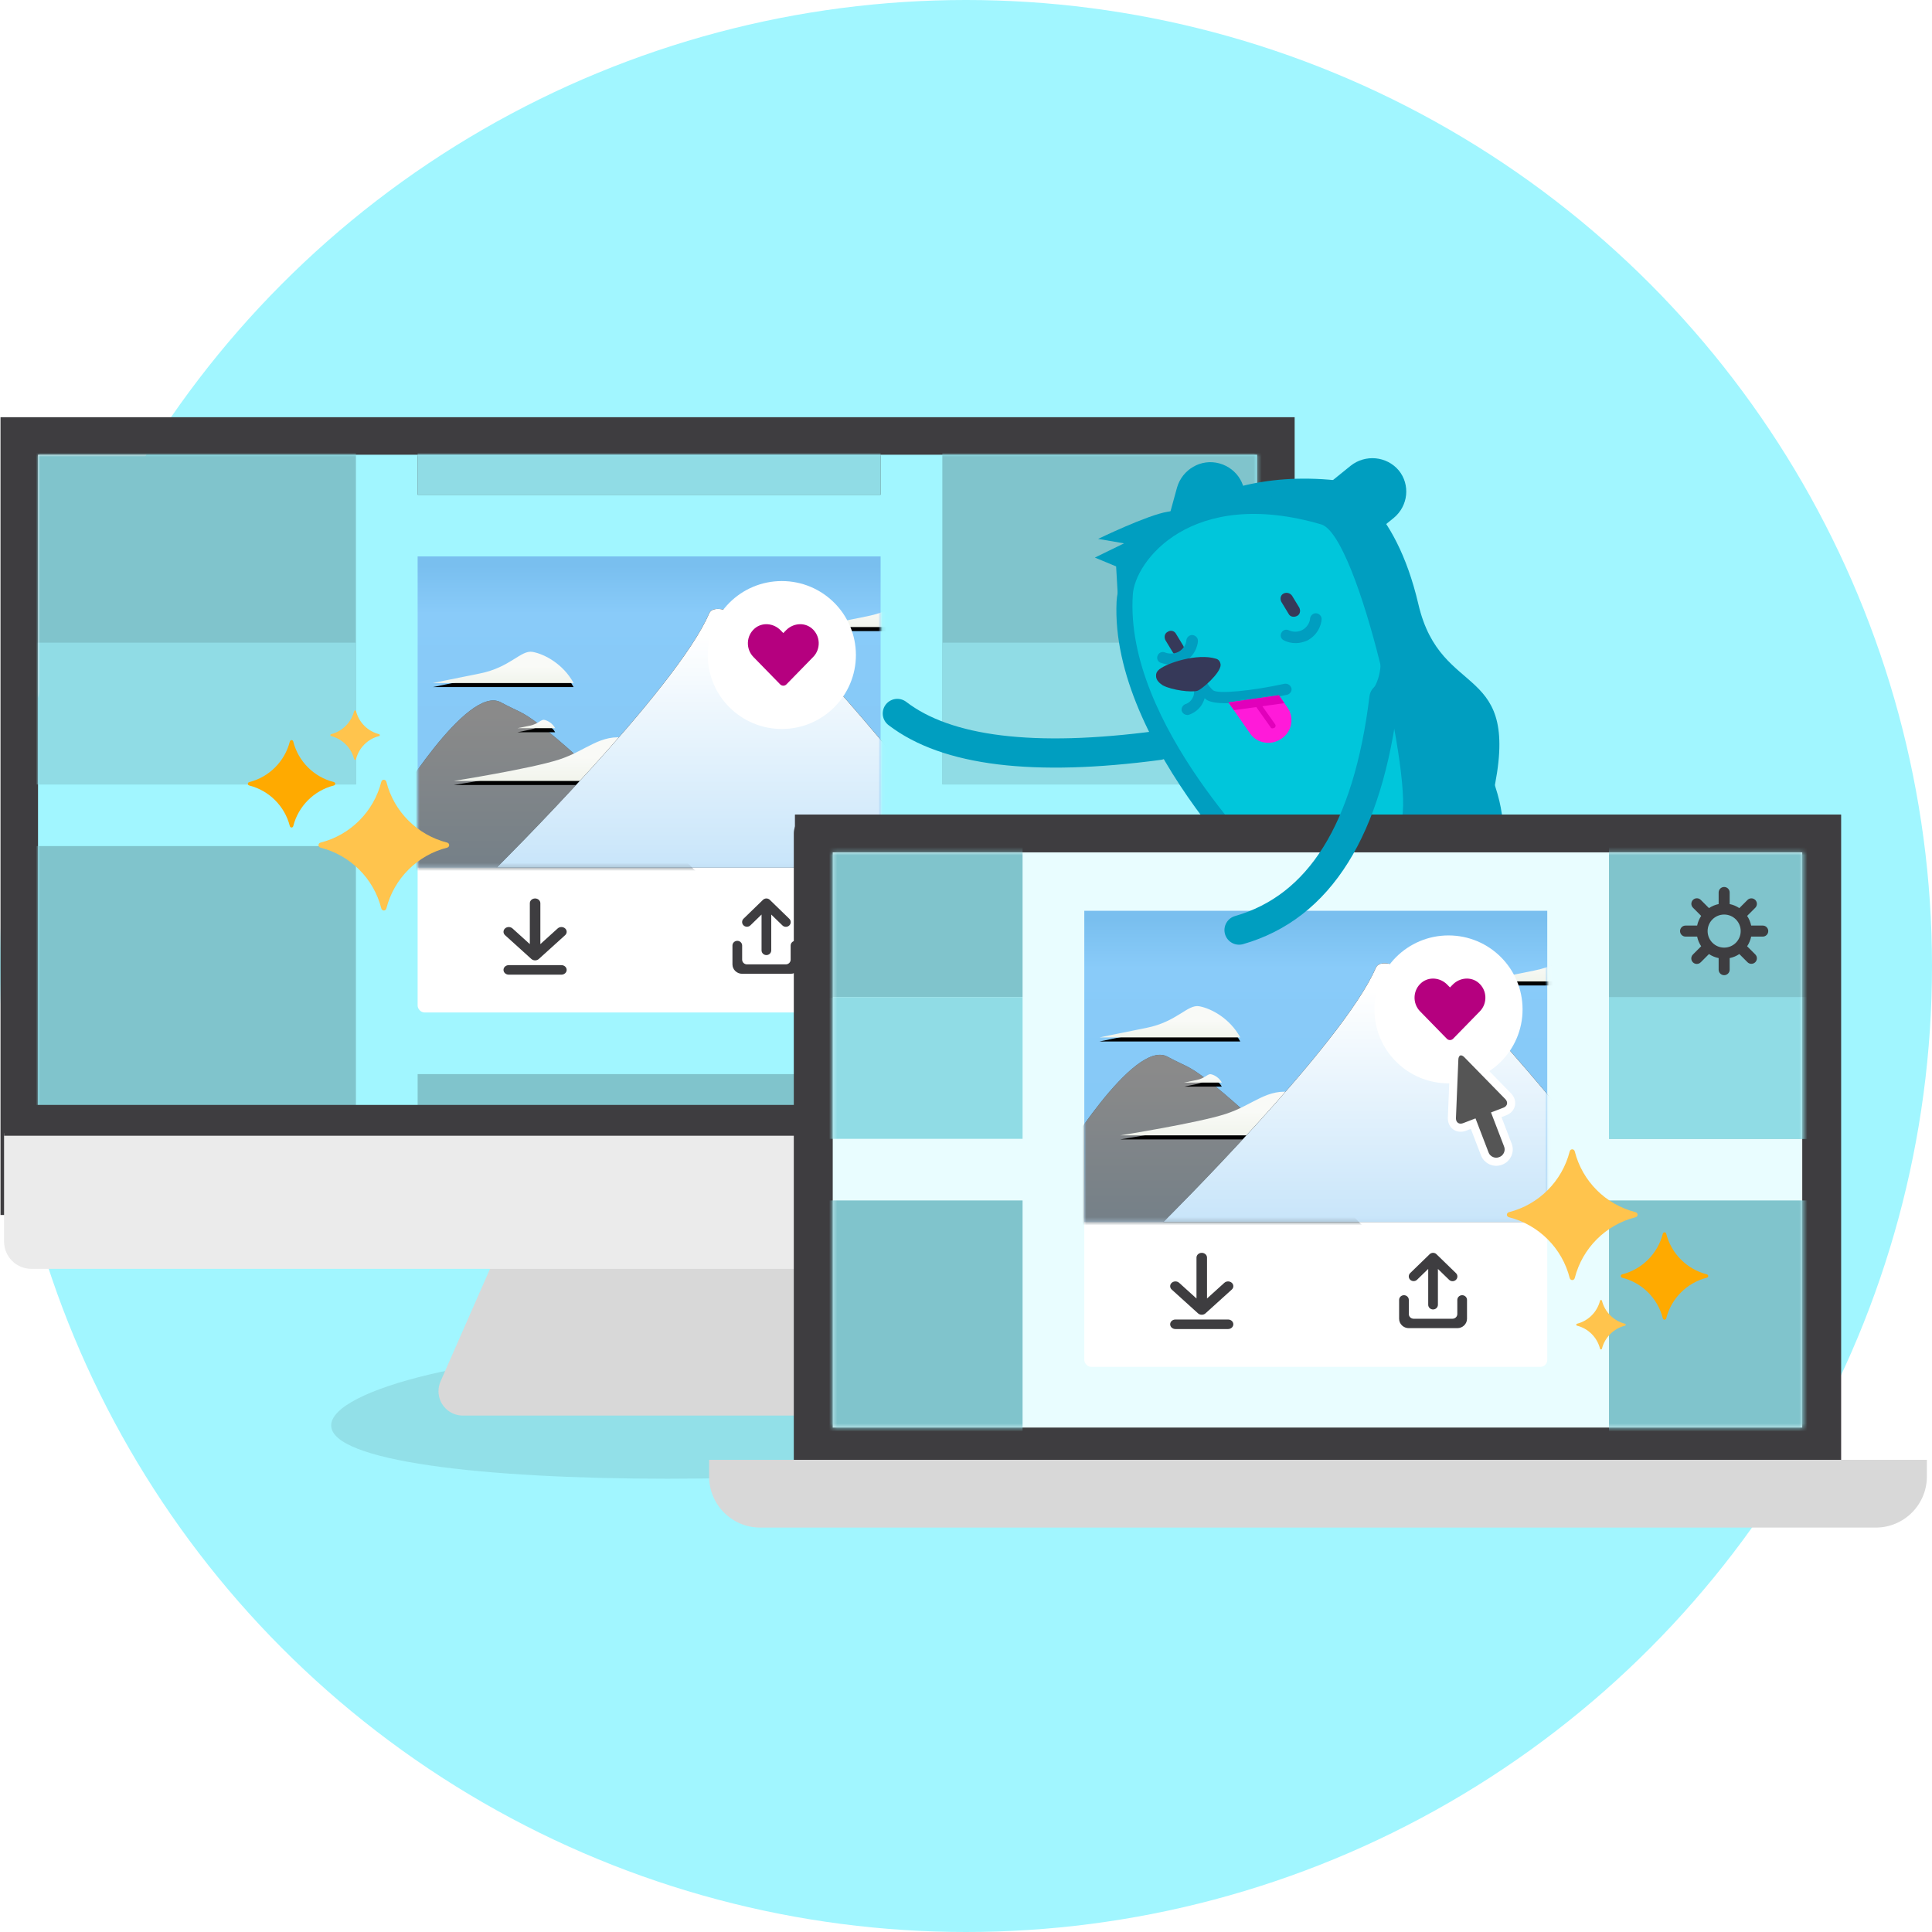 <?xml version="1.0" encoding="UTF-8"?>
<svg width="476px" height="476px" viewBox="0 0 476 476" version="1.1" xmlns="http://www.w3.org/2000/svg" xmlns:xlink="http://www.w3.org/1999/xlink">
    <!-- Generator: Sketch 51.3 (57544) - http://www.bohemiancoding.com/sketch -->
    <title>Group 2</title>
    <desc>Created with Sketch.</desc>
    <defs>
        <rect id="path-1" x="0" y="0" width="300.366" height="178.075"></rect>
        <linearGradient x1="86.846%" y1="2.894%" x2="86.846%" y2="100%" id="linearGradient-3">
            <stop stop-color="#79BFEF" offset="0%"></stop>
            <stop stop-color="#89CBF9" offset="15.976%"></stop>
            <stop stop-color="#85C8F6" offset="77.242%"></stop>
            <stop stop-color="#BCD8EF" offset="100%"></stop>
        </linearGradient>
        <rect id="path-4" x="0" y="0" width="114.063" height="76.682"></rect>
        <linearGradient x1="50%" y1="50%" x2="50%" y2="100%" id="linearGradient-6">
            <stop stop-color="#F9FAF7" offset="0%"></stop>
            <stop stop-color="#F1F4EC" offset="100%"></stop>
        </linearGradient>
        <path d="M38.423,31.198 L3.757,31.198 C3.757,31.198 7.769,30.356 15.325,28.848 C22.881,27.341 25.424,22.992 28.345,23.529 C31.266,24.067 35.858,26.499 38.423,31.198 Z" id="path-7"></path>
        <filter x="-1.4%" y="-6.5%" width="102.9%" height="125.9%" filterUnits="objectBoundingBox" id="filter-8">
            <feOffset dx="0" dy="1" in="SourceAlpha" result="shadowOffsetOuter1"></feOffset>
            <feColorMatrix values="0 0 0 0 0   0 0 0 0 0   0 0 0 0 0  0 0 0 0.05 0" type="matrix" in="shadowOffsetOuter1"></feColorMatrix>
        </filter>
        <path d="M137.118,17.404 L97.671,17.404 C97.671,17.404 102.236,16.447 110.834,14.731 C119.433,13.016 122.327,8.067 125.65,8.679 C128.974,9.29 134.199,12.058 137.118,17.404 Z" id="path-9"></path>
        <filter x="-1.3%" y="-5.7%" width="102.5%" height="122.8%" filterUnits="objectBoundingBox" id="filter-10">
            <feOffset dx="0" dy="1" in="SourceAlpha" result="shadowOffsetOuter1"></feOffset>
            <feColorMatrix values="0 0 0 0 0   0 0 0 0 0   0 0 0 0 0  0 0 0 0.05 0" type="matrix" in="shadowOffsetOuter1"></feColorMatrix>
        </filter>
        <path d="M102.184,11.653 L92.89,11.653 C92.89,11.653 93.965,11.428 95.991,11.023 C98.017,10.619 98.699,9.453 99.482,9.597 C100.265,9.742 101.496,10.394 102.184,11.653 Z" id="path-11"></path>
        <filter x="-5.4%" y="-24.2%" width="110.8%" height="196.7%" filterUnits="objectBoundingBox" id="filter-12">
            <feOffset dx="0" dy="1" in="SourceAlpha" result="shadowOffsetOuter1"></feOffset>
            <feColorMatrix values="0 0 0 0 0   0 0 0 0 0   0 0 0 0 0  0 0 0 0.05 0" type="matrix" in="shadowOffsetOuter1"></feColorMatrix>
        </filter>
        <linearGradient x1="54.882%" y1="194.923%" x2="54.882%" y2="13.706%" id="linearGradient-13">
            <stop stop-color="#000000" stop-opacity="0" offset="0%"></stop>
            <stop stop-color="#9CD0F5" offset="14.33%"></stop>
            <stop stop-color="#FFFFFF" offset="100%"></stop>
        </linearGradient>
        <path d="M70.009,79.078 C60.594,69.69 40.881,49.679 29.711,41.216 C25.484,38.014 24.93,38.341 20.49,35.944 C12.141,31.438 -6.147,61.824 -6.147,61.824 L-4.44,83.87 C-4.44,83.87 82.986,92.018 70.009,79.078 Z" id="path-14"></path>
        <filter x="-2.0%" y="-2.9%" width="103.5%" height="102.4%" filterUnits="objectBoundingBox" id="filter-15">
            <feMorphology radius="0.5" operator="dilate" in="SourceAlpha" result="shadowSpreadOuter1"></feMorphology>
            <feOffset dx="0" dy="0" in="shadowSpreadOuter1" result="shadowOffsetOuter1"></feOffset>
            <feComposite in="shadowOffsetOuter1" in2="SourceAlpha" operator="out" result="shadowOffsetOuter1"></feComposite>
            <feColorMatrix values="0 0 0 0 0   0 0 0 0 0   0 0 0 0 0  0 0 0 0.05 0" type="matrix" in="shadowOffsetOuter1"></feColorMatrix>
        </filter>
        <path d="M56.02,55.326 L8.879,55.326 C8.879,55.326 27.971,52.287 34.84,50.055 C41.709,47.822 45.026,43.577 51.58,44.783 C58.135,45.989 56.02,55.326 56.02,55.326 Z" id="path-16"></path>
        <filter x="-1.1%" y="-4.6%" width="102.1%" height="118.6%" filterUnits="objectBoundingBox" id="filter-17">
            <feOffset dx="0" dy="1" in="SourceAlpha" result="shadowOffsetOuter1"></feOffset>
            <feColorMatrix values="0 0 0 0 0   0 0 0 0 0   0 0 0 0 0  0 0 0 0.05 0" type="matrix" in="shadowOffsetOuter1"></feColorMatrix>
        </filter>
        <path d="M33.882,42.326 L24.588,42.326 C24.588,42.326 25.664,42.1 27.69,41.696 C29.716,41.292 30.398,40.126 31.181,40.27 C31.964,40.414 33.195,41.066 33.882,42.326 Z" id="path-18"></path>
        <filter x="-5.4%" y="-24.2%" width="110.8%" height="196.7%" filterUnits="objectBoundingBox" id="filter-19">
            <feOffset dx="0" dy="1" in="SourceAlpha" result="shadowOffsetOuter1"></feOffset>
            <feColorMatrix values="0 0 0 0 0   0 0 0 0 0   0 0 0 0 0  0 0 0 0.05 0" type="matrix" in="shadowOffsetOuter1"></feColorMatrix>
        </filter>
        <path d="M71.789,14.107 C73.258,10.661 81.961,15.531 90.157,19.822 C98.354,24.114 139.676,76.682 139.676,76.682 L19.466,76.682 C19.466,76.682 63.862,32.696 71.789,14.107 Z" id="path-20"></path>
        <filter x="-2.5%" y="-2.3%" width="104.6%" height="104.7%" filterUnits="objectBoundingBox" id="filter-21">
            <feMorphology radius="0.5" operator="dilate" in="SourceAlpha" result="shadowSpreadOuter1"></feMorphology>
            <feOffset dx="0" dy="0" in="shadowSpreadOuter1" result="shadowOffsetOuter1"></feOffset>
            <feColorMatrix values="0 0 0 0 0   0 0 0 0 0   0 0 0 0 0  0 0 0 0.05 0" type="matrix" in="shadowOffsetOuter1"></feColorMatrix>
        </filter>
        <rect id="path-22" x="0.331" y="0.734" width="239.217" height="141.823"></rect>
        <rect id="path-24" x="0.331" y="0.734" width="239.217" height="141.823"></rect>
        <rect id="path-26" x="0" y="0" width="114.063" height="76.682"></rect>
        <path d="M38.423,31.198 L3.757,31.198 C3.757,31.198 7.769,30.356 15.325,28.848 C22.881,27.341 25.424,22.992 28.345,23.529 C31.266,24.067 35.858,26.499 38.423,31.198 Z" id="path-28"></path>
        <filter x="-1.4%" y="-6.5%" width="102.9%" height="125.9%" filterUnits="objectBoundingBox" id="filter-29">
            <feOffset dx="0" dy="1" in="SourceAlpha" result="shadowOffsetOuter1"></feOffset>
            <feColorMatrix values="0 0 0 0 0   0 0 0 0 0   0 0 0 0 0  0 0 0 0.05 0" type="matrix" in="shadowOffsetOuter1"></feColorMatrix>
        </filter>
        <path d="M137.118,17.404 L97.671,17.404 C97.671,17.404 102.236,16.447 110.834,14.731 C119.433,13.016 122.327,8.067 125.65,8.679 C128.974,9.29 134.199,12.058 137.118,17.404 Z" id="path-30"></path>
        <filter x="-1.3%" y="-5.7%" width="102.5%" height="122.8%" filterUnits="objectBoundingBox" id="filter-31">
            <feOffset dx="0" dy="1" in="SourceAlpha" result="shadowOffsetOuter1"></feOffset>
            <feColorMatrix values="0 0 0 0 0   0 0 0 0 0   0 0 0 0 0  0 0 0 0.05 0" type="matrix" in="shadowOffsetOuter1"></feColorMatrix>
        </filter>
        <path d="M102.184,11.653 L92.89,11.653 C92.89,11.653 93.965,11.428 95.991,11.023 C98.017,10.619 98.699,9.453 99.482,9.597 C100.265,9.742 101.496,10.394 102.184,11.653 Z" id="path-32"></path>
        <filter x="-5.4%" y="-24.2%" width="110.8%" height="196.7%" filterUnits="objectBoundingBox" id="filter-33">
            <feOffset dx="0" dy="1" in="SourceAlpha" result="shadowOffsetOuter1"></feOffset>
            <feColorMatrix values="0 0 0 0 0   0 0 0 0 0   0 0 0 0 0  0 0 0 0.05 0" type="matrix" in="shadowOffsetOuter1"></feColorMatrix>
        </filter>
        <path d="M70.009,79.078 C60.594,69.69 40.881,49.679 29.711,41.216 C25.484,38.014 24.93,38.341 20.49,35.944 C12.141,31.438 -6.147,61.824 -6.147,61.824 L-4.44,83.87 C-4.44,83.87 82.986,92.018 70.009,79.078 Z" id="path-34"></path>
        <filter x="-2.0%" y="-2.9%" width="103.5%" height="102.4%" filterUnits="objectBoundingBox" id="filter-35">
            <feMorphology radius="0.5" operator="dilate" in="SourceAlpha" result="shadowSpreadOuter1"></feMorphology>
            <feOffset dx="0" dy="0" in="shadowSpreadOuter1" result="shadowOffsetOuter1"></feOffset>
            <feComposite in="shadowOffsetOuter1" in2="SourceAlpha" operator="out" result="shadowOffsetOuter1"></feComposite>
            <feColorMatrix values="0 0 0 0 0   0 0 0 0 0   0 0 0 0 0  0 0 0 0.05 0" type="matrix" in="shadowOffsetOuter1"></feColorMatrix>
        </filter>
        <path d="M56.02,55.326 L8.879,55.326 C8.879,55.326 27.971,52.287 34.84,50.055 C41.709,47.822 45.026,43.577 51.58,44.783 C58.135,45.989 56.02,55.326 56.02,55.326 Z" id="path-36"></path>
        <filter x="-1.1%" y="-4.6%" width="102.1%" height="118.6%" filterUnits="objectBoundingBox" id="filter-37">
            <feOffset dx="0" dy="1" in="SourceAlpha" result="shadowOffsetOuter1"></feOffset>
            <feColorMatrix values="0 0 0 0 0   0 0 0 0 0   0 0 0 0 0  0 0 0 0.05 0" type="matrix" in="shadowOffsetOuter1"></feColorMatrix>
        </filter>
        <path d="M33.882,42.326 L24.588,42.326 C24.588,42.326 25.664,42.1 27.69,41.696 C29.716,41.292 30.398,40.126 31.181,40.27 C31.964,40.414 33.195,41.066 33.882,42.326 Z" id="path-38"></path>
        <filter x="-5.4%" y="-24.2%" width="110.8%" height="196.7%" filterUnits="objectBoundingBox" id="filter-39">
            <feOffset dx="0" dy="1" in="SourceAlpha" result="shadowOffsetOuter1"></feOffset>
            <feColorMatrix values="0 0 0 0 0   0 0 0 0 0   0 0 0 0 0  0 0 0 0.05 0" type="matrix" in="shadowOffsetOuter1"></feColorMatrix>
        </filter>
        <path d="M71.789,14.107 C73.258,10.661 81.961,15.531 90.157,19.822 C98.354,24.114 139.676,76.682 139.676,76.682 L19.466,76.682 C19.466,76.682 63.862,32.696 71.789,14.107 Z" id="path-40"></path>
        <filter x="-2.5%" y="-2.3%" width="104.6%" height="104.7%" filterUnits="objectBoundingBox" id="filter-41">
            <feMorphology radius="0.5" operator="dilate" in="SourceAlpha" result="shadowSpreadOuter1"></feMorphology>
            <feOffset dx="0" dy="0" in="shadowSpreadOuter1" result="shadowOffsetOuter1"></feOffset>
            <feColorMatrix values="0 0 0 0 0   0 0 0 0 0   0 0 0 0 0  0 0 0 0.05 0" type="matrix" in="shadowOffsetOuter1"></feColorMatrix>
        </filter>
    </defs>
    <g id="FxA" stroke="none" stroke-width="1" fill="none" fill-rule="evenodd">
        <g id="#4792" transform="translate(-232, -274)">
            <g id="Group-2" transform="translate(232, 274)">
                <circle id="path-1" fill="#A1F6FF" cx="238" cy="238" r="238"></circle>
                <g id="Group-23" transform="translate(1, 99)">
                    <g id="Group-25" transform="translate(8.365, 13.031)">
                        <mask id="mask-2" fill="white">
                            <use xlink:href="#path-1"></use>
                        </mask>
                        <rect stroke="#3E3D40" stroke-width="9.24" x="-4.62" y="-4.62" width="309.606" height="187.315"></rect>
                        <g id="Group-21" mask="url(#mask-2)">
                            <g transform="translate(-35.74, -102.495)">
                                <g id="Group-26" transform="translate(0, 71.367)">
                                    <rect id="Rectangle-20" fill="#80C4CC" fill-rule="nonzero" x="0" y="0" width="114.063" height="112.365"></rect>
                                    <rect id="Rectangle-20" fill="#90DCE5" fill-rule="nonzero" x="0" y="77.441" width="114.063" height="34.924"></rect>
                                </g>
                                <g id="Group-26-Copy-7" transform="translate(258.543, 71.367)">
                                    <rect id="Rectangle-20" fill="#80C4CC" fill-rule="nonzero" x="0" y="0" width="114.063" height="112.365"></rect>
                                    <rect id="Rectangle-20" fill="#90DCE5" fill-rule="nonzero" x="0" y="77.441" width="114.063" height="34.924"></rect>
                                </g>
                                <g id="Group-26-Copy-4" transform="translate(0, 198.916)">
                                    <rect id="Rectangle-20" fill="#80C4CC" fill-rule="nonzero" x="0" y="0" width="114.063" height="112.365"></rect>
                                    <rect id="Rectangle-20" fill="#5E5E5E" fill-rule="nonzero" x="0" y="77.441" width="114.063" height="34.924"></rect>
                                </g>
                                <g id="Group-26-Copy-8" transform="translate(258.543, 198.916)">
                                    <rect id="Rectangle-20" fill="#545454" fill-rule="nonzero" x="0" y="0" width="114.063" height="112.365"></rect>
                                    <rect id="Rectangle-20" fill="#5E5E5E" fill-rule="nonzero" x="0" y="77.441" width="114.063" height="34.924"></rect>
                                </g>
                                <g id="Group-26-Copy-5" transform="translate(129.271, 255.099)">
                                    <rect id="Rectangle-20" fill="#80C4CC" fill-rule="nonzero" x="0" y="0" width="114.063" height="112.365"></rect>
                                    <rect id="Rectangle-20" fill="#5E5E5E" fill-rule="nonzero" x="0" y="77.441" width="114.063" height="34.924"></rect>
                                </g>
                                <g id="Group-26-Copy-6" transform="translate(129.271, 0)">
                                    <rect id="Rectangle-20" fill="#545454" fill-rule="nonzero" x="0" y="0" width="114.063" height="112.365"></rect>
                                    <rect id="Rectangle-20" fill="#90DCE5" fill-rule="nonzero" x="0" y="77.441" width="114.063" height="34.924"></rect>
                                </g>
                                <g id="Group-24" transform="translate(129.271, 127.549)">
                                    <g id="Group-15">
                                        <g id="Group-3" transform="translate(0, 72.126)" fill="#FFFFFF">
                                            <rect id="Rectangle-7" x="0" y="0" width="114.063" height="40.239" rx="1.68"></rect>
                                        </g>
                                        <g id="Group" transform="translate(18.25, 84.274)" fill="#3E3D40">
                                            <g id="Glyph-/-Basic-/-Downloads-" fill-rule="nonzero">
                                                <path d="M9.391,11.249 L9.391,1.174 C9.391,0.525 9.971,8.8817842e-16 10.688,8.8817842e-16 C11.404,8.8817842e-16 11.985,0.525 11.985,1.174 L11.985,11.249 L16.256,7.385 C16.762,6.927 17.584,6.927 18.09,7.385 C18.597,7.843 18.597,8.586 18.09,9.045 L11.605,14.912 C11.098,15.37 10.277,15.37 9.771,14.912 L3.285,9.045 C2.779,8.586 2.779,7.843 3.285,7.385 C3.792,6.927 4.613,6.927 5.12,7.385 L9.391,11.249 Z M4.202,18.776 C3.486,18.776 2.905,18.251 2.905,17.603 C2.905,16.955 3.486,16.429 4.202,16.429 L17.173,16.429 C17.889,16.429 18.47,16.955 18.47,17.603 C18.47,18.251 17.889,18.776 17.173,18.776 L4.202,18.776 Z" id="Combined-Shape"></path>
                                            </g>
                                            <path d="M59.313,11.599 C59.313,10.958 59.847,10.439 60.508,10.439 C61.168,10.439 61.703,10.958 61.703,11.599 L61.703,15.079 C61.703,15.72 62.237,16.239 62.898,16.239 L72.457,16.239 C73.118,16.239 73.652,15.72 73.652,15.079 L73.652,11.599 C73.652,10.958 74.186,10.439 74.847,10.439 C75.508,10.439 76.042,10.958 76.042,11.599 L76.042,16.239 C76.042,17.519 74.971,18.559 73.652,18.559 L61.703,18.559 C60.383,18.559 59.313,17.519 59.313,16.239 L59.313,11.599 Z M68.872,3.969 L68.872,12.791 C68.872,13.432 68.337,13.951 67.677,13.951 C67.017,13.951 66.482,13.432 66.482,12.791 L66.482,3.961 L63.734,6.629 C63.267,7.082 62.511,7.082 62.044,6.63 C61.577,6.177 61.577,5.442 62.044,4.989 L66.834,0.34 C67.3,-0.113 68.057,-0.113 68.523,0.34 C68.535,0.351 68.541,0.365 68.551,0.376 L73.322,5.007 C73.788,5.46 73.788,6.194 73.322,6.647 C72.855,7.1 72.098,7.1 71.631,6.647 L68.872,3.969 Z" id="Combined-Shape"></path>
                                        </g>
                                        <g id="Group">
                                            <mask id="mask-5" fill="white">
                                                <use xlink:href="#path-4"></use>
                                            </mask>
                                            <use id="Rectangle-2" fill="url(#linearGradient-3)" xlink:href="#path-4"></use>
                                            <g id="Path-7-Copy" mask="url(#mask-5)">
                                                <use fill="black" fill-opacity="1" filter="url(#filter-8)" xlink:href="#path-7"></use>
                                                <use fill="url(#linearGradient-6)" fill-rule="evenodd" xlink:href="#path-7"></use>
                                            </g>
                                            <g id="Path-7-Copy-2" mask="url(#mask-5)">
                                                <use fill="black" fill-opacity="1" filter="url(#filter-10)" xlink:href="#path-9"></use>
                                                <use fill="url(#linearGradient-6)" fill-rule="evenodd" xlink:href="#path-9"></use>
                                            </g>
                                            <g id="Path-7-Copy-4" mask="url(#mask-5)">
                                                <use fill="black" fill-opacity="1" filter="url(#filter-12)" xlink:href="#path-11"></use>
                                                <use fill="url(#linearGradient-6)" fill-rule="evenodd" xlink:href="#path-11"></use>
                                            </g>
                                            <g id="Path-8" mask="url(#mask-5)">
                                                <use fill="black" fill-opacity="1" filter="url(#filter-15)" xlink:href="#path-14"></use>
                                                <use fill-opacity="0.54" fill="url(#linearGradient-13)" fill-rule="evenodd" xlink:href="#path-14"></use>
                                            </g>
                                            <g id="Path-7" mask="url(#mask-5)">
                                                <use fill="black" fill-opacity="1" filter="url(#filter-17)" xlink:href="#path-16"></use>
                                                <use fill="url(#linearGradient-6)" fill-rule="evenodd" xlink:href="#path-16"></use>
                                            </g>
                                            <g id="Path-7-Copy-3" mask="url(#mask-5)">
                                                <use fill="black" fill-opacity="1" filter="url(#filter-19)" xlink:href="#path-18"></use>
                                                <use fill="url(#linearGradient-6)" fill-rule="evenodd" xlink:href="#path-18"></use>
                                            </g>
                                            <g id="Path-5" mask="url(#mask-5)">
                                                <use fill="black" fill-opacity="1" filter="url(#filter-21)" xlink:href="#path-20"></use>
                                                <use fill="url(#linearGradient-13)" fill-rule="evenodd" xlink:href="#path-20"></use>
                                            </g>
                                        </g>
                                    </g>
                                    <g id="Group-18" transform="translate(71.479, 6.074)" fill-rule="nonzero">
                                        <ellipse id="Oval" fill="#FFFFFF" cx="18.25" cy="18.221" rx="18.25" ry="18.221"></ellipse>
                                        <path d="M25.647,11.665 C23.779,10.086 21,10.37 19.285,12.125 L18.614,12.812 L17.942,12.125 C16.231,10.37 13.449,10.086 11.58,11.665 C9.439,13.478 9.327,16.731 11.243,18.696 L17.84,25.453 C18.266,25.889 18.958,25.889 19.384,25.453 L25.981,18.696 C27.901,16.731 27.788,13.478 25.647,11.665 Z" id="Shape-Copy" fill="#B5007F"></path>
                                    </g>
                                </g>
                            </g>
                        </g>
                    </g>
                    <g id="Group-11" transform="translate(312.14, 78.033) scale(-1, 1) rotate(17) translate(-312.14, -78.033) translate(258.392, 12.877)" fill-rule="nonzero">
                        <path d="M29.158,33.553 C28.031,33.553 27.044,33.414 25.916,32.997 L10.409,26.747 C6.039,24.942 4.065,20.081 5.757,15.914 C7.589,11.608 12.523,9.664 16.753,11.33 L32.26,17.58 C36.63,19.386 38.604,24.247 36.912,28.414 C35.643,31.609 32.542,33.553 29.158,33.553 Z" id="Shape" fill="#009EC0"></path>
                        <ellipse id="Oval" fill-opacity="0.185" fill="#000000" cx="40.918" cy="124.013" rx="40.883" ry="6.111"></ellipse>
                        <path d="M61.917,32.288 C59.097,32.288 56.278,30.899 54.727,28.399 L44.859,12.843 C42.321,8.954 43.59,3.815 47.537,1.315 C51.484,-1.185 56.7,0.065 59.238,3.954 L69.106,19.51 C71.644,23.399 70.375,28.538 66.428,31.038 C65.018,31.871 63.467,32.288 61.917,32.288 Z" id="Shape" fill="#009EC0"></path>
                        <path d="M21.355,13.677 C19.24,14.511 9.09,23.539 10.781,48.817 C12.473,73.54 -9.942,69.512 7.116,99.373 C10.781,105.901 55.329,116.179 63.365,111.318 C65.762,109.929 93.675,59.789 81.692,26.455 C77.744,15.483 54.343,-0.212 21.355,13.677 Z" id="Shape" fill="#009EC0"></path>
                        <path d="M7.573,77.557 C7.573,77.557 5.035,94.363 6.022,102.697 C7.009,111.03 9.265,115.614 10.815,114.78 C12.507,113.947 16.877,89.502 16.877,89.502 L7.573,77.557 Z" id="Shape" fill="#009EC0"></path>
                        <path d="M71.079,92.687 C71.079,92.687 65.863,108.937 61.211,116.02 C56.7,123.104 52.47,126.159 51.343,124.77 C50.215,123.382 57.405,99.492 57.405,99.492 L71.079,92.687 Z" id="Shape" fill="#009EC0"></path>
                        <path d="M26.269,12.877 C33.741,9.127 53.9,10.377 63.204,8.988 C68.139,8.293 81.531,10.377 81.531,10.377 L75.751,13.293 L83.646,14.543 L79.276,18.155 L80.967,25.099 L79.698,24.405 L35.291,12.321 L26.269,12.877 Z" id="Shape" fill="#009EC0"></path>
                        <path d="M27.925,23.034 C19.889,28.312 24.824,91.646 30.463,98.591 C39.626,109.702 60.913,107.341 63.733,101.508 C64.719,99.285 88.685,55.951 77.407,26.089 C74.588,18.312 55.838,4.7 27.925,23.034 Z" id="Shape" fill="#00C6DB"></path>
                        <path d="M41.771,36.609 C42.617,36.748 43.04,37.581 42.899,38.415 L42.053,41.748 C41.912,42.581 41.066,42.998 40.22,42.859 L40.22,42.859 C39.374,42.72 38.951,41.887 39.092,41.054 L39.938,37.72 C40.22,36.887 41.066,36.47 41.771,36.609 L41.771,36.609 Z" id="Shape" fill="#363959"></path>
                        <path d="M71.843,37.285 C72.689,37.424 73.112,38.258 72.971,39.091 L72.125,42.424 C71.984,43.258 71.138,43.674 70.293,43.535 L70.293,43.535 C69.447,43.397 69.024,42.563 69.165,41.73 L70.011,38.396 C70.152,37.563 70.997,37.008 71.843,37.285 L71.843,37.285 Z" id="Shape" fill="#363959"></path>
                        <path d="M40.596,49.437 C40.173,49.437 39.609,49.437 39.186,49.298 C35.803,48.465 34.675,45.548 34.675,45.409 C34.393,44.715 34.816,43.882 35.521,43.604 C36.226,43.326 37.072,43.743 37.354,44.437 C37.354,44.576 38.059,46.104 39.891,46.521 C41.724,46.937 42.993,45.826 43.134,45.687 C43.698,45.132 44.543,45.132 45.107,45.687 C45.671,46.243 45.671,47.076 45.107,47.632 C44.825,47.91 43.275,49.437 40.596,49.437 Z" id="Shape" fill="#009EC0"></path>
                        <path d="M71.308,45.655 C70.885,45.655 70.321,45.655 69.899,45.516 C66.515,44.683 65.387,41.766 65.387,41.627 C65.105,40.933 65.528,40.099 66.233,39.822 C66.938,39.544 67.784,39.96 68.066,40.655 C68.066,40.794 68.771,42.322 70.603,42.738 C72.436,43.155 73.846,42.044 73.846,42.044 C74.41,41.488 75.256,41.488 75.819,42.044 C76.383,42.599 76.383,43.433 75.819,43.988 C75.538,44.127 73.846,45.655 71.308,45.655 Z" id="Shape" fill="#009EC0"></path>
                        <path d="M48.154,60.718 C47.449,60.718 46.744,60.163 46.744,59.468 C46.744,58.635 47.308,58.079 48.013,57.94 C56.471,57.246 64.507,55.579 65.352,54.329 C66.339,52.801 66.48,50.579 66.48,50.44 C66.48,49.746 67.185,49.19 67.89,49.19 C68.595,49.19 69.3,49.746 69.3,50.44 C69.441,51.69 69.864,53.635 70.428,54.329 C71.414,55.579 72.683,55.579 72.683,55.579 C73.529,55.579 74.093,56.135 74.234,56.829 C74.234,57.663 73.67,58.218 72.965,58.357 C71.978,58.357 69.864,58.079 68.313,56.135 C68.172,55.996 68.031,55.718 67.89,55.579 C67.89,55.718 67.749,55.718 67.749,55.857 C65.775,58.913 53.511,60.302 48.154,60.718 L48.154,60.718 Z" id="Shape" fill="#009EC0"></path>
                        <g id="Group" transform="translate(61.46, 44.778)" fill="#363959">
                            <path d="M1.692,3.397 C0.564,4.092 6.767,7.148 7.613,7.148 C8.881,7.148 15.084,4.509 14.802,2.425 C14.661,1.314 5.921,0.62 1.692,3.397 Z" id="Shape"></path>
                            <path d="M7.613,8.536 L7.613,8.536 C6.485,8.536 0.846,6.036 0.282,4.092 C0.141,3.397 0.282,2.703 0.987,2.286 L0.987,2.286 C4.934,-0.353 12.688,-0.214 15.084,0.759 C16.071,1.175 16.212,1.731 16.353,2.286 C16.494,3.12 16.071,3.953 15.366,4.786 C13.534,6.592 9.163,8.536 7.613,8.536 Z M3.806,3.814 C5.075,4.509 7.049,5.481 7.613,5.62 C8.74,5.481 11.842,4.092 12.97,2.981 C11.137,2.703 6.908,2.564 3.806,3.814 Z" id="Shape"></path>
                        </g>
                        <g id="SVGID_1_-link" transform="translate(48.663, 58.016)">
                            <path d="M1.541,2.222 L0.414,5.695 C-0.573,8.611 1.118,11.806 4.079,12.639 C7.039,13.611 10.282,11.945 11.128,9.028 L13.947,0.278 L1.541,2.222 Z" id="SVGID_1_" fill="#FF1AD9"></path>
                            <path d="M13.234,2.491 L0.807,4.482 L1.541,2.222 L13.947,0.278 L13.234,2.491 Z" id="Combined-Shape" fill="#E100BB"></path>
                        </g>
                        <path d="M53.9,67.598 L53.618,67.598 C53.195,67.459 53.054,67.042 53.195,66.765 L55.31,60.375 C55.451,59.959 55.874,59.82 56.155,59.959 C56.578,60.098 56.719,60.514 56.578,60.792 L54.464,67.181 C54.464,67.459 54.182,67.598 53.9,67.598 Z" id="Shape" fill="#E100BB"></path>
                        <path d="M101.847,87.74 C101.847,87.74 94.234,90.796 94.093,93.296 C93.952,95.935 101.988,98.99 105.371,93.99 C108.755,88.99 103.116,87.185 101.847,87.74 Z" id="Shape" fill="#009EC0"></path>
                        <path d="M23.077,56.755 C23.077,56.755 23.782,62.31 27.306,65.366 C30.831,68.422 22.795,73.005 23.077,79.95 C23.5,87.033 23.077,56.755 23.077,56.755 Z" id="Shape" fill="#009EC0"></path>
                    </g>
                    <path d="M163.45,265.322 C209.21,265.322 246.306,260.944 246.306,252.192 C246.306,243.44 209.21,233.629 163.45,233.629 C117.689,233.629 80.593,243.44 80.593,252.192 C80.593,260.944 117.689,265.322 163.45,265.322 Z" id="Oval-5" fill-opacity="0.09" fill="#000000" fill-rule="nonzero"></path>
                    <path d="M135.922,185.695 L181.609,185.695 C183.988,185.695 186.143,187.102 187.101,189.281 L209.994,241.351 C211.327,244.384 209.949,247.925 206.916,249.258 C206.155,249.593 205.332,249.766 204.501,249.766 L113.03,249.766 C109.716,249.766 107.03,247.079 107.03,243.766 C107.03,242.934 107.202,242.112 107.537,241.351 L130.429,189.281 C131.387,187.102 133.542,185.695 135.922,185.695 Z" id="Rectangle-19" fill="#D8D8D8" fill-rule="nonzero"></path>
                    <path d="M0,180.202 L317.095,180.202 L317.095,206.888 C317.095,210.599 314.086,213.608 310.375,213.608 L6.72,213.608 C3.009,213.608 -4.33668699e-16,210.599 -8.8817842e-16,206.888 L0,180.202 Z" id="Rectangle-21" fill="#EBEBEB" fill-rule="nonzero"></path>
                    <rect id="Rectangle-22" fill="#3E3D40" fill-rule="nonzero" x="0" y="173.227" width="200.751" height="7.592"></rect>
                    <g id="Group-21-Copy" transform="translate(173.706, 110.186)">
                        <rect id="Rectangle-17" stroke="#3E3D40" stroke-width="9.24" fill="#E9FDFF" fill-rule="nonzero" stroke-linecap="round" stroke-linejoin="round" x="25.489" y="-3.861" width="248.457" height="158.955"></rect>
                        <g id="Group-25" transform="translate(30.086, 0.025)">
                            <mask id="mask-23" fill="white">
                                <use xlink:href="#path-22"></use>
                            </mask>
                            <rect stroke="#3E3D40" stroke-width="9.24" x="-4.289" y="-3.886" width="248.457" height="151.063"></rect>
                            <mask id="mask-25" fill="white">
                                <use xlink:href="#path-24"></use>
                            </mask>
                            <rect stroke="#3E3D40" stroke-width="9.24" x="-4.289" y="-3.886" width="248.457" height="151.063"></rect>
                            <g id="Group-26" mask="url(#mask-25)" fill-rule="nonzero">
                                <g transform="translate(-6.083, -40.998)" id="Rectangle-20">
                                    <rect fill="#80C4CC" x="0" y="0" width="53.229" height="77.441"></rect>
                                    <rect fill="#90DCE5" x="0" y="77.441" width="53.229" height="34.924"></rect>
                                </g>
                            </g>
                            <g id="Group-26-Copy-2" mask="url(#mask-25)">
                                <g transform="translate(191.626, -40.998)">
                                    <rect id="Rectangle-20" fill="#80C4CC" fill-rule="nonzero" x="0" y="0" width="53.229" height="112.365"></rect>
                                    <path d="M37.882,59.825 L35.029,59.825 C34.854,58.975 34.516,58.167 34.035,57.444 L36.059,55.42 C36.574,54.887 36.566,54.04 36.042,53.516 C35.518,52.992 34.671,52.985 34.138,53.5 L32.114,55.524 C31.392,55.041 30.583,54.703 29.732,54.528 L29.732,51.676 C29.732,50.925 29.124,50.317 28.374,50.317 C27.623,50.317 27.015,50.925 27.015,51.676 L27.015,54.528 C26.165,54.703 25.356,55.041 24.634,55.522 L22.61,53.498 C22.079,52.968 21.22,52.969 20.689,53.5 C20.159,54.03 20.159,54.89 20.69,55.42 L22.713,57.444 C22.231,58.166 21.893,58.975 21.718,59.825 L18.865,59.825 C18.115,59.825 17.507,60.433 17.507,61.184 C17.507,61.934 18.115,62.542 18.865,62.542 L21.718,62.542 C21.893,63.397 22.233,64.211 22.719,64.937 C22.7,64.954 22.675,64.96 22.658,64.977 L20.688,66.947 C20.335,67.288 20.193,67.793 20.318,68.268 C20.442,68.743 20.813,69.114 21.288,69.238 C21.763,69.362 22.268,69.221 22.609,68.868 L24.578,66.898 C24.596,66.88 24.603,66.856 24.619,66.837 C25.345,67.323 26.159,67.664 27.015,67.839 L27.015,70.692 C27.015,71.442 27.623,72.05 28.374,72.05 C29.124,72.05 29.732,71.442 29.732,70.692 L29.732,67.839 C30.582,67.664 31.391,67.327 32.113,66.845 L34.137,68.869 C34.67,69.384 35.517,69.376 36.041,68.852 C36.565,68.328 36.572,67.481 36.057,66.948 L34.034,64.924 C34.516,64.202 34.854,63.393 35.029,62.542 L37.882,62.542 C38.632,62.542 39.24,61.934 39.24,61.184 C39.24,60.433 38.632,59.825 37.882,59.825 Z M24.299,61.184 C24.299,58.933 26.123,57.109 28.374,57.109 C30.624,57.109 32.448,58.933 32.448,61.184 C32.448,63.434 30.624,65.259 28.374,65.259 C26.123,65.259 24.299,63.434 24.299,61.184 Z" id="Fill-1" fill="#3E3D40" fill-rule="evenodd"></path>
                                    <rect id="Rectangle-20" fill="#90DCE5" fill-rule="nonzero" x="0" y="77.441" width="53.229" height="34.924"></rect>
                                </g>
                            </g>
                            <g id="Group-26-Copy" mask="url(#mask-25)" fill-rule="nonzero">
                                <g transform="translate(-6.083, 86.551)" id="Rectangle-20">
                                    <rect fill="#80C4CC" x="0" y="0" width="53.229" height="112.365"></rect>
                                    <rect fill="#5E5E5E" x="0" y="77.441" width="53.229" height="34.924"></rect>
                                </g>
                            </g>
                            <g id="Group-26-Copy-3" mask="url(#mask-25)" fill-rule="nonzero">
                                <g transform="translate(191.626, 86.551)" id="Rectangle-20">
                                    <rect fill="#80C4CC" x="0" y="0" width="53.229" height="112.365"></rect>
                                    <rect fill="#5E5E5E" x="0" y="77.441" width="53.229" height="34.924"></rect>
                                </g>
                            </g>
                            <g id="Group-24" mask="url(#mask-25)">
                                <g transform="translate(62.354, 15.184)">
                                    <g id="Group-15">
                                        <g id="Group-3" transform="translate(0, 72.126)" fill="#FFFFFF">
                                            <rect id="Rectangle-7" x="0" y="0" width="114.063" height="40.239" rx="1.68"></rect>
                                        </g>
                                        <g id="Group" transform="translate(18.25, 84.274)" fill="#3E3D40">
                                            <g id="Glyph-/-Basic-/-Downloads-" fill-rule="nonzero">
                                                <path d="M9.391,11.249 L9.391,1.174 C9.391,0.525 9.971,8.8817842e-16 10.688,8.8817842e-16 C11.404,8.8817842e-16 11.985,0.525 11.985,1.174 L11.985,11.249 L16.256,7.385 C16.762,6.927 17.584,6.927 18.09,7.385 C18.597,7.843 18.597,8.586 18.09,9.045 L11.605,14.912 C11.098,15.37 10.277,15.37 9.771,14.912 L3.285,9.045 C2.779,8.586 2.779,7.843 3.285,7.385 C3.792,6.927 4.613,6.927 5.12,7.385 L9.391,11.249 Z M4.202,18.776 C3.486,18.776 2.905,18.251 2.905,17.603 C2.905,16.955 3.486,16.429 4.202,16.429 L17.173,16.429 C17.889,16.429 18.47,16.955 18.47,17.603 C18.47,18.251 17.889,18.776 17.173,18.776 L4.202,18.776 Z" id="Combined-Shape"></path>
                                            </g>
                                            <path d="M59.313,11.599 C59.313,10.958 59.847,10.439 60.508,10.439 C61.168,10.439 61.703,10.958 61.703,11.599 L61.703,15.079 C61.703,15.72 62.237,16.239 62.898,16.239 L72.457,16.239 C73.118,16.239 73.652,15.72 73.652,15.079 L73.652,11.599 C73.652,10.958 74.186,10.439 74.847,10.439 C75.508,10.439 76.042,10.958 76.042,11.599 L76.042,16.239 C76.042,17.519 74.971,18.559 73.652,18.559 L61.703,18.559 C60.383,18.559 59.313,17.519 59.313,16.239 L59.313,11.599 Z M68.872,3.969 L68.872,12.791 C68.872,13.432 68.337,13.951 67.677,13.951 C67.017,13.951 66.482,13.432 66.482,12.791 L66.482,3.961 L63.734,6.629 C63.267,7.082 62.511,7.082 62.044,6.63 C61.577,6.177 61.577,5.442 62.044,4.989 L66.834,0.34 C67.3,-0.113 68.057,-0.113 68.523,0.34 C68.535,0.351 68.541,0.365 68.551,0.376 L73.322,5.007 C73.788,5.46 73.788,6.194 73.322,6.647 C72.855,7.1 72.098,7.1 71.631,6.647 L68.872,3.969 Z" id="Combined-Shape"></path>
                                        </g>
                                        <g id="Group">
                                            <mask id="mask-27" fill="white">
                                                <use xlink:href="#path-26"></use>
                                            </mask>
                                            <use id="Rectangle-2" fill="url(#linearGradient-3)" xlink:href="#path-26"></use>
                                            <g id="Path-7-Copy" mask="url(#mask-27)">
                                                <use fill="black" fill-opacity="1" filter="url(#filter-29)" xlink:href="#path-28"></use>
                                                <use fill="url(#linearGradient-6)" fill-rule="evenodd" xlink:href="#path-28"></use>
                                            </g>
                                            <g id="Path-7-Copy-2" mask="url(#mask-27)">
                                                <use fill="black" fill-opacity="1" filter="url(#filter-31)" xlink:href="#path-30"></use>
                                                <use fill="url(#linearGradient-6)" fill-rule="evenodd" xlink:href="#path-30"></use>
                                            </g>
                                            <g id="Path-7-Copy-4" mask="url(#mask-27)">
                                                <use fill="black" fill-opacity="1" filter="url(#filter-33)" xlink:href="#path-32"></use>
                                                <use fill="url(#linearGradient-6)" fill-rule="evenodd" xlink:href="#path-32"></use>
                                            </g>
                                            <g id="Path-8" mask="url(#mask-27)">
                                                <use fill="black" fill-opacity="1" filter="url(#filter-35)" xlink:href="#path-34"></use>
                                                <use fill-opacity="0.54" fill="url(#linearGradient-13)" fill-rule="evenodd" xlink:href="#path-34"></use>
                                            </g>
                                            <g id="Path-7" mask="url(#mask-27)">
                                                <use fill="black" fill-opacity="1" filter="url(#filter-37)" xlink:href="#path-36"></use>
                                                <use fill="url(#linearGradient-6)" fill-rule="evenodd" xlink:href="#path-36"></use>
                                            </g>
                                            <g id="Path-7-Copy-3" mask="url(#mask-27)">
                                                <use fill="black" fill-opacity="1" filter="url(#filter-39)" xlink:href="#path-38"></use>
                                                <use fill="url(#linearGradient-6)" fill-rule="evenodd" xlink:href="#path-38"></use>
                                            </g>
                                            <g id="Path-5" mask="url(#mask-27)">
                                                <use fill="black" fill-opacity="1" filter="url(#filter-41)" xlink:href="#path-40"></use>
                                                <use fill="url(#linearGradient-13)" fill-rule="evenodd" xlink:href="#path-40"></use>
                                            </g>
                                        </g>
                                    </g>
                                    <g id="Group-18" transform="translate(71.479, 6.074)">
                                        <ellipse id="Oval" fill="#FFFFFF" fill-rule="nonzero" cx="18.25" cy="18.221" rx="18.25" ry="18.221"></ellipse>
                                        <path d="M28.936,45.516 L28.936,53.506 C28.936,55.166 27.599,56.51 25.938,56.51 L25.843,56.51 C24.186,56.51 22.845,55.165 22.845,53.506 L22.845,45.516 L20.596,45.516 C18.771,45.516 17.749,43.962 18.475,42.28 L24.178,29.073 C24.965,27.251 26.813,27.244 27.603,29.073 L33.306,42.28 C34.029,43.955 33.011,45.516 31.185,45.516 L28.936,45.516 Z" id="Combined-Shape" stroke="#FFFFFF" stroke-width="2" fill="#555555" transform="translate(25.89, 41.938) rotate(-21) translate(-25.89, -41.938) "></path>
                                        <path d="M25.647,11.665 C23.779,10.086 21,10.37 19.285,12.125 L18.614,12.812 L17.942,12.125 C16.231,10.37 13.449,10.086 11.58,11.665 C9.439,13.478 9.327,16.731 11.243,18.696 L17.84,25.453 C18.266,25.889 18.958,25.889 19.384,25.453 L25.981,18.696 C27.901,16.731 27.788,13.478 25.647,11.665 Z" id="Shape-Copy" fill="#B5007F" fill-rule="nonzero"></path>
                                    </g>
                                </g>
                            </g>
                        </g>
                        <path d="M0,150.474 L300.035,150.474 L300.035,154.577 C300.035,161.536 294.394,167.177 287.435,167.177 L12.6,167.177 C5.641,167.177 -4.47686479e-15,161.536 -5.32907052e-15,154.577 L0,150.474 Z" id="Rectangle-18" fill="#D8D8D8" fill-rule="nonzero"></path>
                    </g>
                    <path d="M326.573,69.277 C336.165,100.518 333.046,122.774 317.216,136.046" id="Path-3" stroke="#009EC0" stroke-width="7.2" stroke-linecap="round" fill-rule="nonzero" transform="translate(324.609, 102.661) rotate(24) translate(-324.609, -102.661) "></path>
                    <path d="M258.248,49.09 C260.192,80.058 256.078,101.297 245.906,112.805" id="Path-3-Copy" stroke="#009EC0" stroke-width="7.2" stroke-linecap="round" fill-rule="nonzero" transform="translate(252.311, 80.948) rotate(86) translate(-252.311, -80.948) "></path>
                    <g id="Group-6" transform="translate(84.694, 100.992) scale(-1, 1) translate(-84.694, -100.992) translate(59.72, 76.016)" fill-rule="nonzero">
                        <path d="M29.079,5.86 C26.305,5.156 24.128,2.978 23.425,0.202 C23.358,-0.067 23.01,-0.067 22.943,0.202 C22.24,2.978 20.063,5.156 17.289,5.86 C17.019,5.927 17.019,6.274 17.289,6.342 C20.063,7.045 22.24,9.224 22.943,11.999 C23.01,12.269 23.358,12.269 23.425,11.999 C24.128,9.224 26.305,7.045 29.079,6.342 C29.349,6.274 29.349,5.927 29.079,5.86" id="Fill-48" fill="#FFC44D"></path>
                        <path d="M49.25,17.675 C44.356,16.432 40.503,12.577 39.261,7.681 C39.135,7.208 38.529,7.208 38.413,7.681 C37.18,12.577 33.327,16.432 28.424,17.666 C27.952,17.791 27.952,18.398 28.424,18.514 C33.318,19.757 37.17,23.612 38.413,28.509 C38.539,28.981 39.145,28.981 39.261,28.509 C40.503,23.612 44.356,19.757 49.25,18.514 C49.723,18.398 49.723,17.791 49.25,17.675" id="Fill-50" fill="#FFAA00"></path>
                        <path d="M31.671,32.571 C24.349,30.721 18.589,24.948 16.73,17.623 C16.557,16.919 15.651,16.919 15.468,17.623 C13.618,24.948 7.849,30.711 0.527,32.571 C-0.176,32.745 -0.176,33.651 0.527,33.834 C7.849,35.684 13.609,41.457 15.468,48.782 C15.641,49.486 16.547,49.486 16.73,48.782 C18.579,41.457 24.349,35.693 31.671,33.834 C32.374,33.651 32.374,32.745 31.671,32.571" id="Fill-52" fill="#FFC44D"></path>
                    </g>
                    <g id="Group-6-Copy" transform="translate(395.237, 208.5) scale(1, -1) translate(-395.237, -208.5) translate(370.263, 183.523)" fill-rule="nonzero">
                        <path d="M29.079,5.86 C26.305,5.156 24.128,2.978 23.425,0.202 C23.358,-0.067 23.01,-0.067 22.943,0.202 C22.24,2.978 20.063,5.156 17.289,5.86 C17.019,5.927 17.019,6.274 17.289,6.342 C20.063,7.045 22.24,9.224 22.943,11.999 C23.01,12.269 23.358,12.269 23.425,11.999 C24.128,9.224 26.305,7.045 29.079,6.342 C29.349,6.274 29.349,5.927 29.079,5.86" id="Fill-48" fill="#FFC44D"></path>
                        <path d="M49.25,17.675 C44.356,16.432 40.503,12.577 39.261,7.681 C39.135,7.208 38.529,7.208 38.413,7.681 C37.18,12.577 33.327,16.432 28.424,17.666 C27.952,17.791 27.952,18.398 28.424,18.514 C33.318,19.757 37.17,23.612 38.413,28.509 C38.539,28.981 39.145,28.981 39.261,28.509 C40.503,23.612 44.356,19.757 49.25,18.514 C49.723,18.398 49.723,17.791 49.25,17.675" id="Fill-50" fill="#FFAA00"></path>
                        <path d="M31.671,32.571 C24.349,30.721 18.589,24.948 16.73,17.623 C16.557,16.919 15.651,16.919 15.468,17.623 C13.618,24.948 7.849,30.711 0.527,32.571 C-0.176,32.745 -0.176,33.651 0.527,33.834 C7.849,35.684 13.609,41.457 15.468,48.782 C15.641,49.486 16.547,49.486 16.73,48.782 C18.579,41.457 24.349,35.693 31.671,33.834 C32.374,33.651 32.374,32.745 31.671,32.571" id="Fill-52" fill="#FFC44D"></path>
                    </g>
                </g>
            </g>
        </g>
    </g>
</svg>